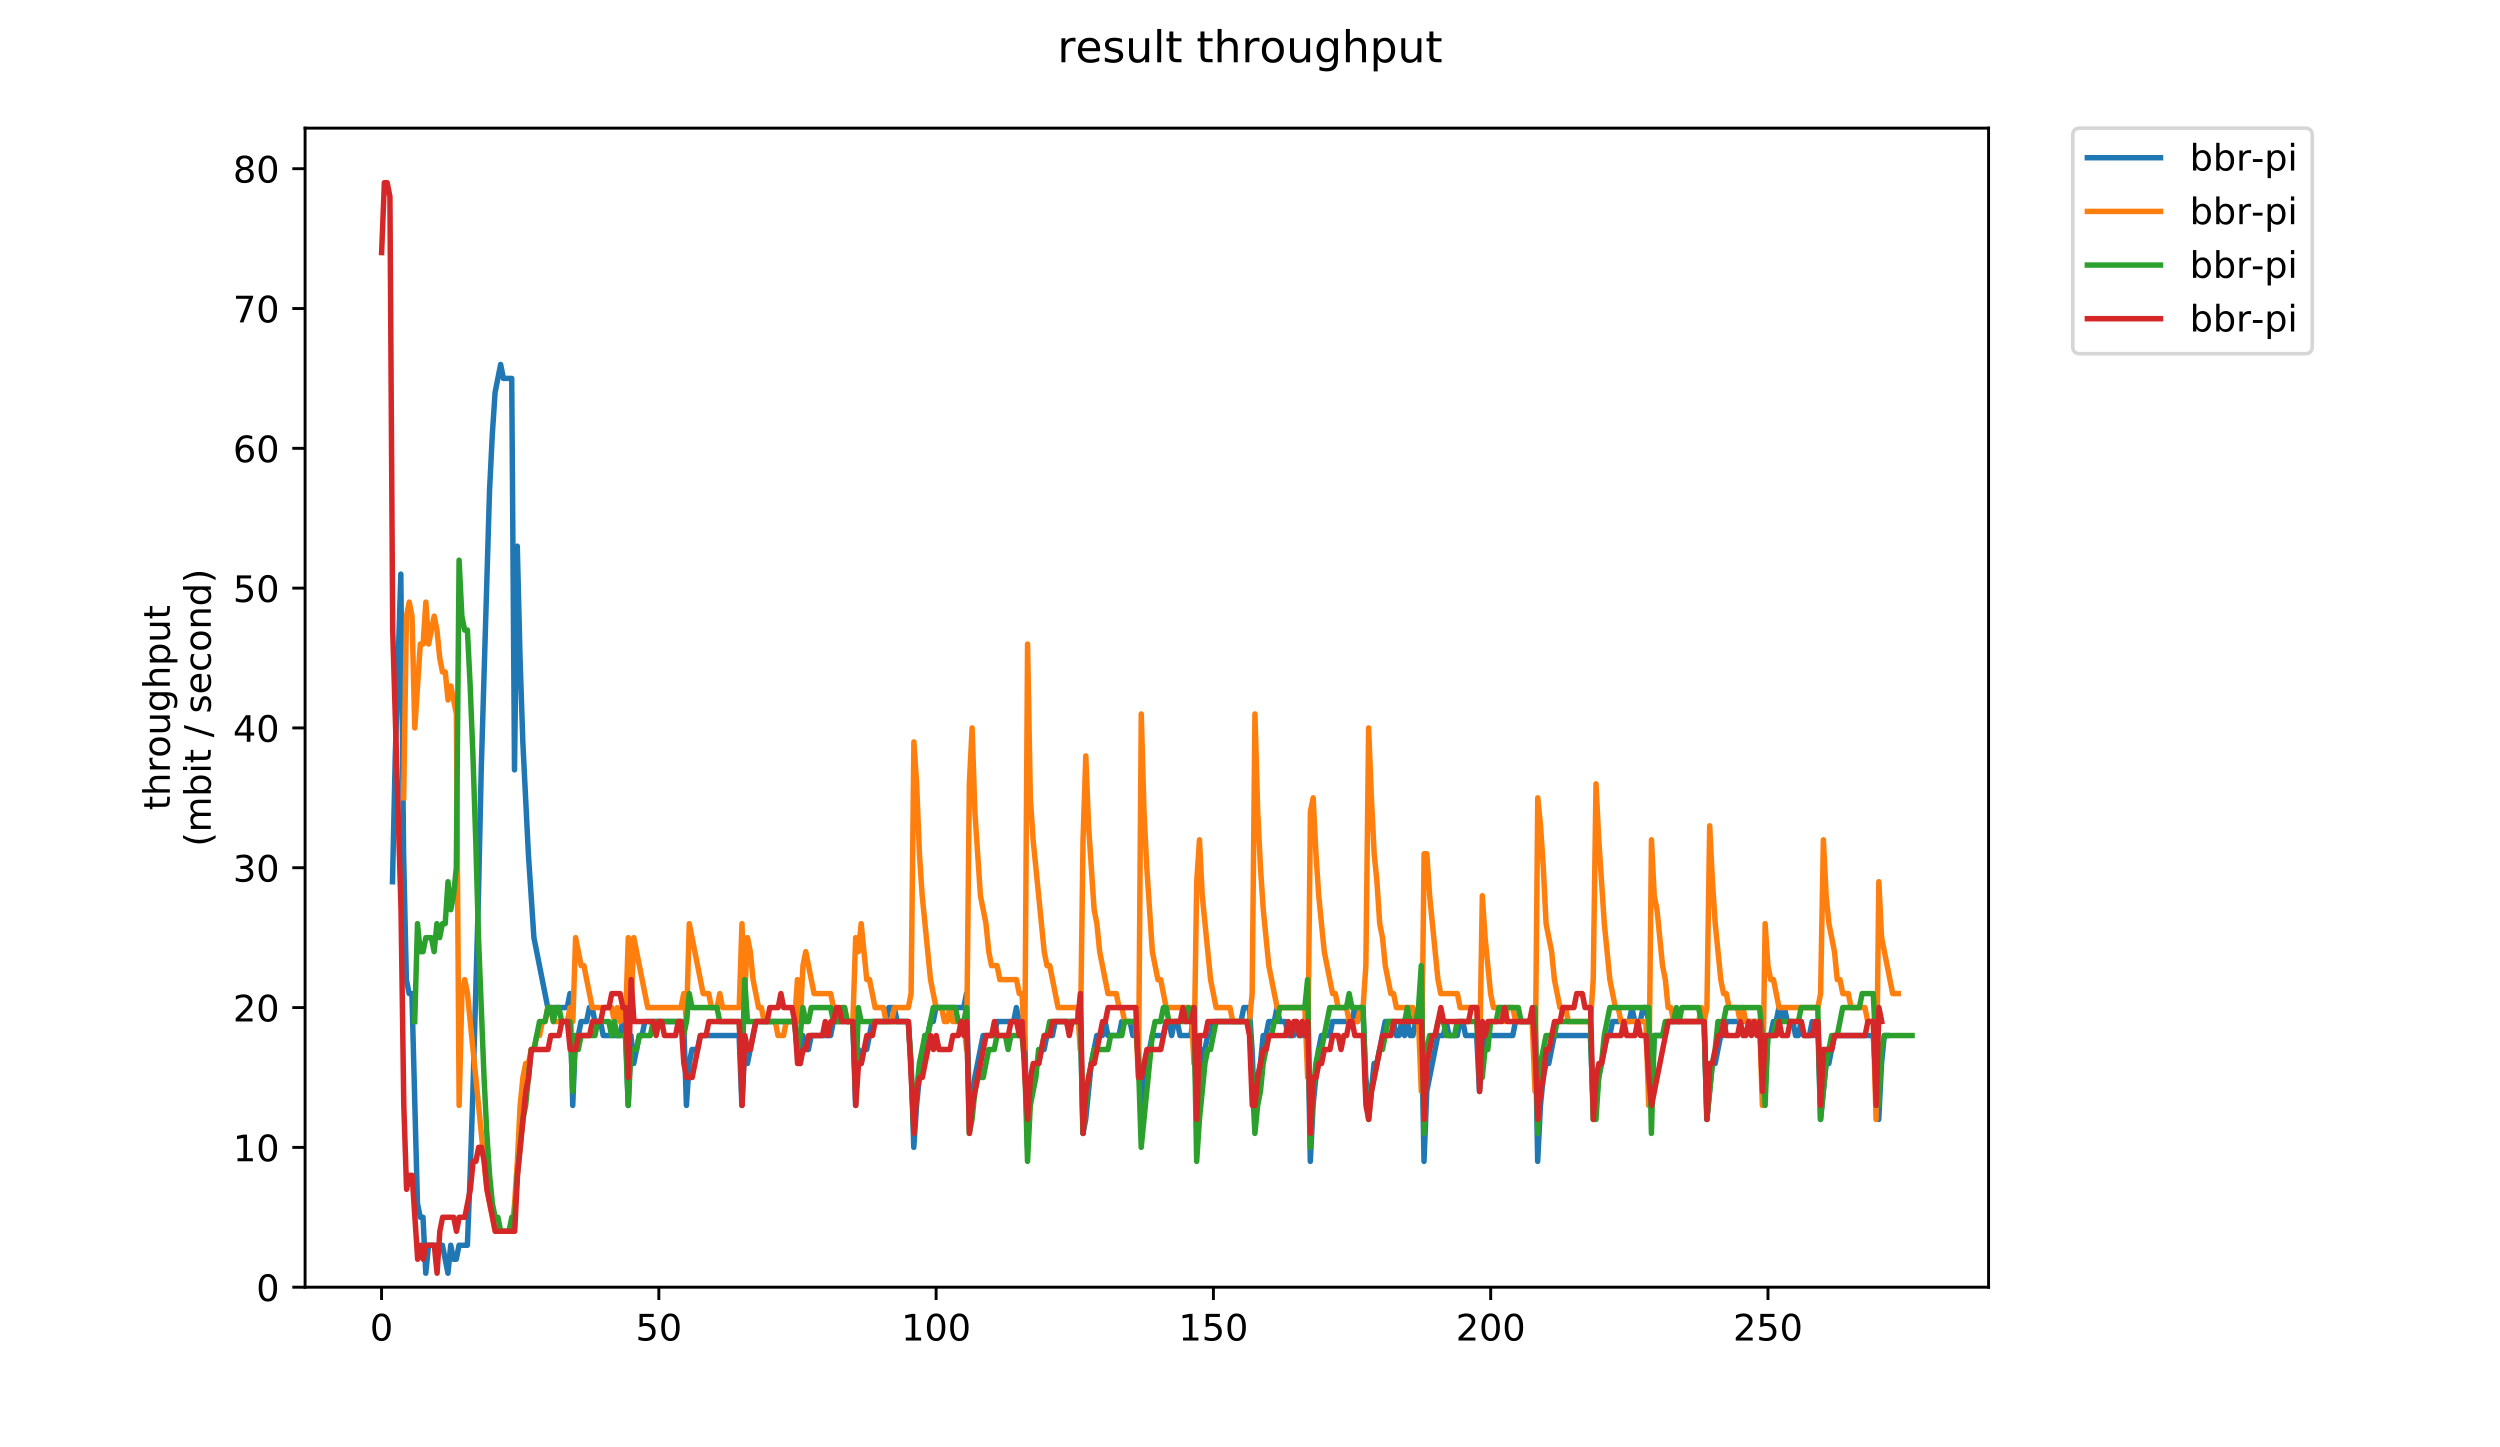 <?xml version="1.0" encoding="utf-8" standalone="no"?>
<!DOCTYPE svg PUBLIC "-//W3C//DTD SVG 1.1//EN"
  "http://www.w3.org/Graphics/SVG/1.1/DTD/svg11.dtd">
<!-- Created with matplotlib (https://matplotlib.org/) -->
<svg height="396pt" version="1.1" viewBox="0 0 684 396" width="684pt" xmlns="http://www.w3.org/2000/svg" xmlns:xlink="http://www.w3.org/1999/xlink">
 <defs>
  <style type="text/css">
*{stroke-linecap:butt;stroke-linejoin:round;}
  </style>
 </defs>
 <g id="figure_1">
  <g id="patch_1">
   <path d="M 0 396 
L 684 396 
L 684 0 
L 0 0 
z
" style="fill:#ffffff;"/>
  </g>
  <g id="axes_1">
   <g id="patch_2">
    <path d="M 83.472 352.174 
L 544.074 352.174 
L 544.074 35.062 
L 83.472 35.062 
z
" style="fill:#ffffff;"/>
   </g>
   <g id="matplotlib.axis_1">
    <g id="xtick_1">
     <g id="line2d_1">
      <defs>
       <path d="M 0 0 
L 0 3.5 
" id="m6a2befd43d" style="stroke:#000000;stroke-width:0.8;"/>
      </defs>
      <g>
       <use style="stroke:#000000;stroke-width:0.8;" x="104.394" xlink:href="#m6a2befd43d" y="352.174"/>
      </g>
     </g>
     <g id="text_1">
      <!-- 0 -->
      <defs>
       <path d="M 31.781 66.406 
Q 24.172 66.406 20.328 58.906 
Q 16.5 51.422 16.5 36.375 
Q 16.5 21.391 20.328 13.891 
Q 24.172 6.391 31.781 6.391 
Q 39.453 6.391 43.281 13.891 
Q 47.125 21.391 47.125 36.375 
Q 47.125 51.422 43.281 58.906 
Q 39.453 66.406 31.781 66.406 
z
M 31.781 74.219 
Q 44.047 74.219 50.516 64.516 
Q 56.984 54.828 56.984 36.375 
Q 56.984 17.969 50.516 8.266 
Q 44.047 -1.422 31.781 -1.422 
Q 19.531 -1.422 13.062 8.266 
Q 6.594 17.969 6.594 36.375 
Q 6.594 54.828 13.062 64.516 
Q 19.531 74.219 31.781 74.219 
z
" id="DejaVuSans-48"/>
      </defs>
      <g transform="translate(101.212 366.773)scale(0.1 -0.1)">
       <use xlink:href="#DejaVuSans-48"/>
      </g>
     </g>
    </g>
    <g id="xtick_2">
     <g id="line2d_2">
      <g>
       <use style="stroke:#000000;stroke-width:0.8;" x="180.258" xlink:href="#m6a2befd43d" y="352.174"/>
      </g>
     </g>
     <g id="text_2">
      <!-- 50 -->
      <defs>
       <path d="M 10.797 72.906 
L 49.516 72.906 
L 49.516 64.594 
L 19.828 64.594 
L 19.828 46.734 
Q 21.969 47.469 24.109 47.828 
Q 26.266 48.188 28.422 48.188 
Q 40.625 48.188 47.75 41.5 
Q 54.891 34.812 54.891 23.391 
Q 54.891 11.625 47.562 5.094 
Q 40.234 -1.422 26.906 -1.422 
Q 22.312 -1.422 17.547 -0.641 
Q 12.797 0.141 7.719 1.703 
L 7.719 11.625 
Q 12.109 9.234 16.797 8.062 
Q 21.484 6.891 26.703 6.891 
Q 35.156 6.891 40.078 11.328 
Q 45.016 15.766 45.016 23.391 
Q 45.016 31 40.078 35.438 
Q 35.156 39.891 26.703 39.891 
Q 22.75 39.891 18.812 39.016 
Q 14.891 38.141 10.797 36.281 
z
" id="DejaVuSans-53"/>
      </defs>
      <g transform="translate(173.896 366.773)scale(0.1 -0.1)">
       <use xlink:href="#DejaVuSans-53"/>
       <use x="63.623" xlink:href="#DejaVuSans-48"/>
      </g>
     </g>
    </g>
    <g id="xtick_3">
     <g id="line2d_3">
      <g>
       <use style="stroke:#000000;stroke-width:0.8;" x="256.123" xlink:href="#m6a2befd43d" y="352.174"/>
      </g>
     </g>
     <g id="text_3">
      <!-- 100 -->
      <defs>
       <path d="M 12.406 8.297 
L 28.516 8.297 
L 28.516 63.922 
L 10.984 60.406 
L 10.984 69.391 
L 28.422 72.906 
L 38.281 72.906 
L 38.281 8.297 
L 54.391 8.297 
L 54.391 0 
L 12.406 0 
z
" id="DejaVuSans-49"/>
      </defs>
      <g transform="translate(246.58 366.773)scale(0.1 -0.1)">
       <use xlink:href="#DejaVuSans-49"/>
       <use x="63.623" xlink:href="#DejaVuSans-48"/>
       <use x="127.246" xlink:href="#DejaVuSans-48"/>
      </g>
     </g>
    </g>
    <g id="xtick_4">
     <g id="line2d_4">
      <g>
       <use style="stroke:#000000;stroke-width:0.8;" x="331.988" xlink:href="#m6a2befd43d" y="352.174"/>
      </g>
     </g>
     <g id="text_4">
      <!-- 150 -->
      <g transform="translate(322.445 366.773)scale(0.1 -0.1)">
       <use xlink:href="#DejaVuSans-49"/>
       <use x="63.623" xlink:href="#DejaVuSans-53"/>
       <use x="127.246" xlink:href="#DejaVuSans-48"/>
      </g>
     </g>
    </g>
    <g id="xtick_5">
     <g id="line2d_5">
      <g>
       <use style="stroke:#000000;stroke-width:0.8;" x="407.853" xlink:href="#m6a2befd43d" y="352.174"/>
      </g>
     </g>
     <g id="text_5">
      <!-- 200 -->
      <defs>
       <path d="M 19.188 8.297 
L 53.609 8.297 
L 53.609 0 
L 7.328 0 
L 7.328 8.297 
Q 12.938 14.109 22.625 23.891 
Q 32.328 33.688 34.812 36.531 
Q 39.547 41.844 41.422 45.531 
Q 43.312 49.219 43.312 52.781 
Q 43.312 58.594 39.234 62.25 
Q 35.156 65.922 28.609 65.922 
Q 23.969 65.922 18.812 64.312 
Q 13.672 62.703 7.812 59.422 
L 7.812 69.391 
Q 13.766 71.781 18.938 73 
Q 24.125 74.219 28.422 74.219 
Q 39.75 74.219 46.484 68.547 
Q 53.219 62.891 53.219 53.422 
Q 53.219 48.922 51.531 44.891 
Q 49.859 40.875 45.406 35.406 
Q 44.188 33.984 37.641 27.219 
Q 31.109 20.453 19.188 8.297 
z
" id="DejaVuSans-50"/>
      </defs>
      <g transform="translate(398.309 366.773)scale(0.1 -0.1)">
       <use xlink:href="#DejaVuSans-50"/>
       <use x="63.623" xlink:href="#DejaVuSans-48"/>
       <use x="127.246" xlink:href="#DejaVuSans-48"/>
      </g>
     </g>
    </g>
    <g id="xtick_6">
     <g id="line2d_6">
      <g>
       <use style="stroke:#000000;stroke-width:0.8;" x="483.718" xlink:href="#m6a2befd43d" y="352.174"/>
      </g>
     </g>
     <g id="text_6">
      <!-- 250 -->
      <g transform="translate(474.174 366.773)scale(0.1 -0.1)">
       <use xlink:href="#DejaVuSans-50"/>
       <use x="63.623" xlink:href="#DejaVuSans-53"/>
       <use x="127.246" xlink:href="#DejaVuSans-48"/>
      </g>
     </g>
    </g>
   </g>
   <g id="matplotlib.axis_2">
    <g id="ytick_1">
     <g id="line2d_7">
      <defs>
       <path d="M 0 0 
L -3.5 0 
" id="m33f719fad3" style="stroke:#000000;stroke-width:0.8;"/>
      </defs>
      <g>
       <use style="stroke:#000000;stroke-width:0.8;" x="83.472" xlink:href="#m33f719fad3" y="352.174"/>
      </g>
     </g>
     <g id="text_7">
      <!-- 0 -->
      <g transform="translate(70.11 355.973)scale(0.1 -0.1)">
       <use xlink:href="#DejaVuSans-48"/>
      </g>
     </g>
    </g>
    <g id="ytick_2">
     <g id="line2d_8">
      <g>
       <use style="stroke:#000000;stroke-width:0.8;" x="83.472" xlink:href="#m33f719fad3" y="313.922"/>
      </g>
     </g>
     <g id="text_8">
      <!-- 10 -->
      <g transform="translate(63.747 317.721)scale(0.1 -0.1)">
       <use xlink:href="#DejaVuSans-49"/>
       <use x="63.623" xlink:href="#DejaVuSans-48"/>
      </g>
     </g>
    </g>
    <g id="ytick_3">
     <g id="line2d_9">
      <g>
       <use style="stroke:#000000;stroke-width:0.8;" x="83.472" xlink:href="#m33f719fad3" y="275.67"/>
      </g>
     </g>
     <g id="text_9">
      <!-- 20 -->
      <g transform="translate(63.747 279.469)scale(0.1 -0.1)">
       <use xlink:href="#DejaVuSans-50"/>
       <use x="63.623" xlink:href="#DejaVuSans-48"/>
      </g>
     </g>
    </g>
    <g id="ytick_4">
     <g id="line2d_10">
      <g>
       <use style="stroke:#000000;stroke-width:0.8;" x="83.472" xlink:href="#m33f719fad3" y="237.417"/>
      </g>
     </g>
     <g id="text_10">
      <!-- 30 -->
      <defs>
       <path d="M 40.578 39.312 
Q 47.656 37.797 51.625 33 
Q 55.609 28.219 55.609 21.188 
Q 55.609 10.406 48.188 4.484 
Q 40.766 -1.422 27.094 -1.422 
Q 22.516 -1.422 17.656 -0.516 
Q 12.797 0.391 7.625 2.203 
L 7.625 11.719 
Q 11.719 9.328 16.594 8.109 
Q 21.484 6.891 26.812 6.891 
Q 36.078 6.891 40.938 10.547 
Q 45.797 14.203 45.797 21.188 
Q 45.797 27.641 41.281 31.266 
Q 36.766 34.906 28.719 34.906 
L 20.219 34.906 
L 20.219 43.016 
L 29.109 43.016 
Q 36.375 43.016 40.234 45.922 
Q 44.094 48.828 44.094 54.297 
Q 44.094 59.906 40.109 62.906 
Q 36.141 65.922 28.719 65.922 
Q 24.656 65.922 20.016 65.031 
Q 15.375 64.156 9.812 62.312 
L 9.812 71.094 
Q 15.438 72.656 20.344 73.438 
Q 25.25 74.219 29.594 74.219 
Q 40.828 74.219 47.359 69.109 
Q 53.906 64.016 53.906 55.328 
Q 53.906 49.266 50.438 45.094 
Q 46.969 40.922 40.578 39.312 
z
" id="DejaVuSans-51"/>
      </defs>
      <g transform="translate(63.747 241.216)scale(0.1 -0.1)">
       <use xlink:href="#DejaVuSans-51"/>
       <use x="63.623" xlink:href="#DejaVuSans-48"/>
      </g>
     </g>
    </g>
    <g id="ytick_5">
     <g id="line2d_11">
      <g>
       <use style="stroke:#000000;stroke-width:0.8;" x="83.472" xlink:href="#m33f719fad3" y="199.165"/>
      </g>
     </g>
     <g id="text_11">
      <!-- 40 -->
      <defs>
       <path d="M 37.797 64.312 
L 12.891 25.391 
L 37.797 25.391 
z
M 35.203 72.906 
L 47.609 72.906 
L 47.609 25.391 
L 58.016 25.391 
L 58.016 17.188 
L 47.609 17.188 
L 47.609 0 
L 37.797 0 
L 37.797 17.188 
L 4.891 17.188 
L 4.891 26.703 
z
" id="DejaVuSans-52"/>
      </defs>
      <g transform="translate(63.747 202.964)scale(0.1 -0.1)">
       <use xlink:href="#DejaVuSans-52"/>
       <use x="63.623" xlink:href="#DejaVuSans-48"/>
      </g>
     </g>
    </g>
    <g id="ytick_6">
     <g id="line2d_12">
      <g>
       <use style="stroke:#000000;stroke-width:0.8;" x="83.472" xlink:href="#m33f719fad3" y="160.913"/>
      </g>
     </g>
     <g id="text_12">
      <!-- 50 -->
      <g transform="translate(63.747 164.712)scale(0.1 -0.1)">
       <use xlink:href="#DejaVuSans-53"/>
       <use x="63.623" xlink:href="#DejaVuSans-48"/>
      </g>
     </g>
    </g>
    <g id="ytick_7">
     <g id="line2d_13">
      <g>
       <use style="stroke:#000000;stroke-width:0.8;" x="83.472" xlink:href="#m33f719fad3" y="122.66"/>
      </g>
     </g>
     <g id="text_13">
      <!-- 60 -->
      <defs>
       <path d="M 33.016 40.375 
Q 26.375 40.375 22.484 35.828 
Q 18.609 31.297 18.609 23.391 
Q 18.609 15.531 22.484 10.953 
Q 26.375 6.391 33.016 6.391 
Q 39.656 6.391 43.531 10.953 
Q 47.406 15.531 47.406 23.391 
Q 47.406 31.297 43.531 35.828 
Q 39.656 40.375 33.016 40.375 
z
M 52.594 71.297 
L 52.594 62.312 
Q 48.875 64.062 45.094 64.984 
Q 41.312 65.922 37.594 65.922 
Q 27.828 65.922 22.672 59.328 
Q 17.531 52.734 16.797 39.406 
Q 19.672 43.656 24.016 45.922 
Q 28.375 48.188 33.594 48.188 
Q 44.578 48.188 50.953 41.516 
Q 57.328 34.859 57.328 23.391 
Q 57.328 12.156 50.688 5.359 
Q 44.047 -1.422 33.016 -1.422 
Q 20.359 -1.422 13.672 8.266 
Q 6.984 17.969 6.984 36.375 
Q 6.984 53.656 15.188 63.938 
Q 23.391 74.219 37.203 74.219 
Q 40.922 74.219 44.703 73.484 
Q 48.484 72.75 52.594 71.297 
z
" id="DejaVuSans-54"/>
      </defs>
      <g transform="translate(63.747 126.46)scale(0.1 -0.1)">
       <use xlink:href="#DejaVuSans-54"/>
       <use x="63.623" xlink:href="#DejaVuSans-48"/>
      </g>
     </g>
    </g>
    <g id="ytick_8">
     <g id="line2d_14">
      <g>
       <use style="stroke:#000000;stroke-width:0.8;" x="83.472" xlink:href="#m33f719fad3" y="84.408"/>
      </g>
     </g>
     <g id="text_14">
      <!-- 70 -->
      <defs>
       <path d="M 8.203 72.906 
L 55.078 72.906 
L 55.078 68.703 
L 28.609 0 
L 18.312 0 
L 43.219 64.594 
L 8.203 64.594 
z
" id="DejaVuSans-55"/>
      </defs>
      <g transform="translate(63.747 88.207)scale(0.1 -0.1)">
       <use xlink:href="#DejaVuSans-55"/>
       <use x="63.623" xlink:href="#DejaVuSans-48"/>
      </g>
     </g>
    </g>
    <g id="ytick_9">
     <g id="line2d_15">
      <g>
       <use style="stroke:#000000;stroke-width:0.8;" x="83.472" xlink:href="#m33f719fad3" y="46.156"/>
      </g>
     </g>
     <g id="text_15">
      <!-- 80 -->
      <defs>
       <path d="M 31.781 34.625 
Q 24.75 34.625 20.719 30.859 
Q 16.703 27.094 16.703 20.516 
Q 16.703 13.922 20.719 10.156 
Q 24.75 6.391 31.781 6.391 
Q 38.812 6.391 42.859 10.172 
Q 46.922 13.969 46.922 20.516 
Q 46.922 27.094 42.891 30.859 
Q 38.875 34.625 31.781 34.625 
z
M 21.922 38.812 
Q 15.578 40.375 12.031 44.719 
Q 8.5 49.078 8.5 55.328 
Q 8.5 64.062 14.719 69.141 
Q 20.953 74.219 31.781 74.219 
Q 42.672 74.219 48.875 69.141 
Q 55.078 64.062 55.078 55.328 
Q 55.078 49.078 51.531 44.719 
Q 48 40.375 41.703 38.812 
Q 48.828 37.156 52.797 32.312 
Q 56.781 27.484 56.781 20.516 
Q 56.781 9.906 50.312 4.234 
Q 43.844 -1.422 31.781 -1.422 
Q 19.734 -1.422 13.25 4.234 
Q 6.781 9.906 6.781 20.516 
Q 6.781 27.484 10.781 32.312 
Q 14.797 37.156 21.922 38.812 
z
M 18.312 54.391 
Q 18.312 48.734 21.844 45.562 
Q 25.391 42.391 31.781 42.391 
Q 38.141 42.391 41.719 45.562 
Q 45.312 48.734 45.312 54.391 
Q 45.312 60.062 41.719 63.234 
Q 38.141 66.406 31.781 66.406 
Q 25.391 66.406 21.844 63.234 
Q 18.312 60.062 18.312 54.391 
z
" id="DejaVuSans-56"/>
      </defs>
      <g transform="translate(63.747 49.955)scale(0.1 -0.1)">
       <use xlink:href="#DejaVuSans-56"/>
       <use x="63.623" xlink:href="#DejaVuSans-48"/>
      </g>
     </g>
    </g>
    <g id="text_16">
     <!-- throughput -->
     <defs>
      <path d="M 18.312 70.219 
L 18.312 54.688 
L 36.812 54.688 
L 36.812 47.703 
L 18.312 47.703 
L 18.312 18.016 
Q 18.312 11.328 20.141 9.422 
Q 21.969 7.516 27.594 7.516 
L 36.812 7.516 
L 36.812 0 
L 27.594 0 
Q 17.188 0 13.234 3.875 
Q 9.281 7.766 9.281 18.016 
L 9.281 47.703 
L 2.688 47.703 
L 2.688 54.688 
L 9.281 54.688 
L 9.281 70.219 
z
" id="DejaVuSans-116"/>
      <path d="M 54.891 33.016 
L 54.891 0 
L 45.906 0 
L 45.906 32.719 
Q 45.906 40.484 42.875 44.328 
Q 39.844 48.188 33.797 48.188 
Q 26.516 48.188 22.312 43.547 
Q 18.109 38.922 18.109 30.906 
L 18.109 0 
L 9.078 0 
L 9.078 75.984 
L 18.109 75.984 
L 18.109 46.188 
Q 21.344 51.125 25.703 53.562 
Q 30.078 56 35.797 56 
Q 45.219 56 50.047 50.172 
Q 54.891 44.344 54.891 33.016 
z
" id="DejaVuSans-104"/>
      <path d="M 41.109 46.297 
Q 39.594 47.172 37.812 47.578 
Q 36.031 48 33.891 48 
Q 26.266 48 22.188 43.047 
Q 18.109 38.094 18.109 28.812 
L 18.109 0 
L 9.078 0 
L 9.078 54.688 
L 18.109 54.688 
L 18.109 46.188 
Q 20.953 51.172 25.484 53.578 
Q 30.031 56 36.531 56 
Q 37.453 56 38.578 55.875 
Q 39.703 55.766 41.062 55.516 
z
" id="DejaVuSans-114"/>
      <path d="M 30.609 48.391 
Q 23.391 48.391 19.188 42.75 
Q 14.984 37.109 14.984 27.297 
Q 14.984 17.484 19.156 11.844 
Q 23.344 6.203 30.609 6.203 
Q 37.797 6.203 41.984 11.859 
Q 46.188 17.531 46.188 27.297 
Q 46.188 37.016 41.984 42.703 
Q 37.797 48.391 30.609 48.391 
z
M 30.609 56 
Q 42.328 56 49.016 48.375 
Q 55.719 40.766 55.719 27.297 
Q 55.719 13.875 49.016 6.219 
Q 42.328 -1.422 30.609 -1.422 
Q 18.844 -1.422 12.172 6.219 
Q 5.516 13.875 5.516 27.297 
Q 5.516 40.766 12.172 48.375 
Q 18.844 56 30.609 56 
z
" id="DejaVuSans-111"/>
      <path d="M 8.5 21.578 
L 8.5 54.688 
L 17.484 54.688 
L 17.484 21.922 
Q 17.484 14.156 20.5 10.266 
Q 23.531 6.391 29.594 6.391 
Q 36.859 6.391 41.078 11.031 
Q 45.312 15.672 45.312 23.688 
L 45.312 54.688 
L 54.297 54.688 
L 54.297 0 
L 45.312 0 
L 45.312 8.406 
Q 42.047 3.422 37.719 1 
Q 33.406 -1.422 27.688 -1.422 
Q 18.266 -1.422 13.375 4.438 
Q 8.5 10.297 8.5 21.578 
z
M 31.109 56 
z
" id="DejaVuSans-117"/>
      <path d="M 45.406 27.984 
Q 45.406 37.75 41.375 43.109 
Q 37.359 48.484 30.078 48.484 
Q 22.859 48.484 18.828 43.109 
Q 14.797 37.75 14.797 27.984 
Q 14.797 18.266 18.828 12.891 
Q 22.859 7.516 30.078 7.516 
Q 37.359 7.516 41.375 12.891 
Q 45.406 18.266 45.406 27.984 
z
M 54.391 6.781 
Q 54.391 -7.172 48.188 -13.984 
Q 42 -20.797 29.203 -20.797 
Q 24.469 -20.797 20.266 -20.094 
Q 16.062 -19.391 12.109 -17.922 
L 12.109 -9.188 
Q 16.062 -11.328 19.922 -12.344 
Q 23.781 -13.375 27.781 -13.375 
Q 36.625 -13.375 41.016 -8.766 
Q 45.406 -4.156 45.406 5.172 
L 45.406 9.625 
Q 42.625 4.781 38.281 2.391 
Q 33.938 0 27.875 0 
Q 17.828 0 11.672 7.656 
Q 5.516 15.328 5.516 27.984 
Q 5.516 40.672 11.672 48.328 
Q 17.828 56 27.875 56 
Q 33.938 56 38.281 53.609 
Q 42.625 51.219 45.406 46.391 
L 45.406 54.688 
L 54.391 54.688 
z
" id="DejaVuSans-103"/>
      <path d="M 18.109 8.203 
L 18.109 -20.797 
L 9.078 -20.797 
L 9.078 54.688 
L 18.109 54.688 
L 18.109 46.391 
Q 20.953 51.266 25.266 53.625 
Q 29.594 56 35.594 56 
Q 45.562 56 51.781 48.094 
Q 58.016 40.188 58.016 27.297 
Q 58.016 14.406 51.781 6.484 
Q 45.562 -1.422 35.594 -1.422 
Q 29.594 -1.422 25.266 0.953 
Q 20.953 3.328 18.109 8.203 
z
M 48.688 27.297 
Q 48.688 37.203 44.609 42.844 
Q 40.531 48.484 33.406 48.484 
Q 26.266 48.484 22.188 42.844 
Q 18.109 37.203 18.109 27.297 
Q 18.109 17.391 22.188 11.75 
Q 26.266 6.109 33.406 6.109 
Q 40.531 6.109 44.609 11.75 
Q 48.688 17.391 48.688 27.297 
z
" id="DejaVuSans-112"/>
     </defs>
     <g transform="translate(46.47 221.675)rotate(-90)scale(0.1 -0.1)">
      <use xlink:href="#DejaVuSans-116"/>
      <use x="39.209" xlink:href="#DejaVuSans-104"/>
      <use x="102.588" xlink:href="#DejaVuSans-114"/>
      <use x="143.67" xlink:href="#DejaVuSans-111"/>
      <use x="204.852" xlink:href="#DejaVuSans-117"/>
      <use x="268.23" xlink:href="#DejaVuSans-103"/>
      <use x="331.707" xlink:href="#DejaVuSans-104"/>
      <use x="395.086" xlink:href="#DejaVuSans-112"/>
      <use x="458.562" xlink:href="#DejaVuSans-117"/>
      <use x="521.941" xlink:href="#DejaVuSans-116"/>
     </g>
     <!-- (mbit / second) -->
     <defs>
      <path d="M 31 75.875 
Q 24.469 64.656 21.281 53.656 
Q 18.109 42.672 18.109 31.391 
Q 18.109 20.125 21.312 9.062 
Q 24.516 -2 31 -13.188 
L 23.188 -13.188 
Q 15.875 -1.703 12.234 9.375 
Q 8.594 20.453 8.594 31.391 
Q 8.594 42.281 12.203 53.312 
Q 15.828 64.359 23.188 75.875 
z
" id="DejaVuSans-40"/>
      <path d="M 52 44.188 
Q 55.375 50.25 60.062 53.125 
Q 64.75 56 71.094 56 
Q 79.641 56 84.281 50.016 
Q 88.922 44.047 88.922 33.016 
L 88.922 0 
L 79.891 0 
L 79.891 32.719 
Q 79.891 40.578 77.094 44.375 
Q 74.312 48.188 68.609 48.188 
Q 61.625 48.188 57.562 43.547 
Q 53.516 38.922 53.516 30.906 
L 53.516 0 
L 44.484 0 
L 44.484 32.719 
Q 44.484 40.625 41.703 44.406 
Q 38.922 48.188 33.109 48.188 
Q 26.219 48.188 22.156 43.531 
Q 18.109 38.875 18.109 30.906 
L 18.109 0 
L 9.078 0 
L 9.078 54.688 
L 18.109 54.688 
L 18.109 46.188 
Q 21.188 51.219 25.484 53.609 
Q 29.781 56 35.688 56 
Q 41.656 56 45.828 52.969 
Q 50 49.953 52 44.188 
z
" id="DejaVuSans-109"/>
      <path d="M 48.688 27.297 
Q 48.688 37.203 44.609 42.844 
Q 40.531 48.484 33.406 48.484 
Q 26.266 48.484 22.188 42.844 
Q 18.109 37.203 18.109 27.297 
Q 18.109 17.391 22.188 11.75 
Q 26.266 6.109 33.406 6.109 
Q 40.531 6.109 44.609 11.75 
Q 48.688 17.391 48.688 27.297 
z
M 18.109 46.391 
Q 20.953 51.266 25.266 53.625 
Q 29.594 56 35.594 56 
Q 45.562 56 51.781 48.094 
Q 58.016 40.188 58.016 27.297 
Q 58.016 14.406 51.781 6.484 
Q 45.562 -1.422 35.594 -1.422 
Q 29.594 -1.422 25.266 0.953 
Q 20.953 3.328 18.109 8.203 
L 18.109 0 
L 9.078 0 
L 9.078 75.984 
L 18.109 75.984 
z
" id="DejaVuSans-98"/>
      <path d="M 9.422 54.688 
L 18.406 54.688 
L 18.406 0 
L 9.422 0 
z
M 9.422 75.984 
L 18.406 75.984 
L 18.406 64.594 
L 9.422 64.594 
z
" id="DejaVuSans-105"/>
      <path id="DejaVuSans-32"/>
      <path d="M 25.391 72.906 
L 33.688 72.906 
L 8.297 -9.281 
L 0 -9.281 
z
" id="DejaVuSans-47"/>
      <path d="M 44.281 53.078 
L 44.281 44.578 
Q 40.484 46.531 36.375 47.5 
Q 32.281 48.484 27.875 48.484 
Q 21.188 48.484 17.844 46.438 
Q 14.5 44.391 14.5 40.281 
Q 14.5 37.156 16.891 35.375 
Q 19.281 33.594 26.516 31.984 
L 29.594 31.297 
Q 39.156 29.25 43.188 25.516 
Q 47.219 21.781 47.219 15.094 
Q 47.219 7.469 41.188 3.016 
Q 35.156 -1.422 24.609 -1.422 
Q 20.219 -1.422 15.453 -0.562 
Q 10.688 0.297 5.422 2 
L 5.422 11.281 
Q 10.406 8.688 15.234 7.391 
Q 20.062 6.109 24.812 6.109 
Q 31.156 6.109 34.562 8.281 
Q 37.984 10.453 37.984 14.406 
Q 37.984 18.062 35.516 20.016 
Q 33.062 21.969 24.703 23.781 
L 21.578 24.516 
Q 13.234 26.266 9.516 29.906 
Q 5.812 33.547 5.812 39.891 
Q 5.812 47.609 11.281 51.797 
Q 16.75 56 26.812 56 
Q 31.781 56 36.172 55.266 
Q 40.578 54.547 44.281 53.078 
z
" id="DejaVuSans-115"/>
      <path d="M 56.203 29.594 
L 56.203 25.203 
L 14.891 25.203 
Q 15.484 15.922 20.484 11.062 
Q 25.484 6.203 34.422 6.203 
Q 39.594 6.203 44.453 7.469 
Q 49.312 8.734 54.109 11.281 
L 54.109 2.781 
Q 49.266 0.734 44.188 -0.344 
Q 39.109 -1.422 33.891 -1.422 
Q 20.797 -1.422 13.156 6.188 
Q 5.516 13.812 5.516 26.812 
Q 5.516 40.234 12.766 48.109 
Q 20.016 56 32.328 56 
Q 43.359 56 49.781 48.891 
Q 56.203 41.797 56.203 29.594 
z
M 47.219 32.234 
Q 47.125 39.594 43.094 43.984 
Q 39.062 48.391 32.422 48.391 
Q 24.906 48.391 20.391 44.141 
Q 15.875 39.891 15.188 32.172 
z
" id="DejaVuSans-101"/>
      <path d="M 48.781 52.594 
L 48.781 44.188 
Q 44.969 46.297 41.141 47.344 
Q 37.312 48.391 33.406 48.391 
Q 24.656 48.391 19.812 42.844 
Q 14.984 37.312 14.984 27.297 
Q 14.984 17.281 19.812 11.734 
Q 24.656 6.203 33.406 6.203 
Q 37.312 6.203 41.141 7.25 
Q 44.969 8.297 48.781 10.406 
L 48.781 2.094 
Q 45.016 0.344 40.984 -0.531 
Q 36.969 -1.422 32.422 -1.422 
Q 20.062 -1.422 12.781 6.344 
Q 5.516 14.109 5.516 27.297 
Q 5.516 40.672 12.859 48.328 
Q 20.219 56 33.016 56 
Q 37.156 56 41.109 55.141 
Q 45.062 54.297 48.781 52.594 
z
" id="DejaVuSans-99"/>
      <path d="M 54.891 33.016 
L 54.891 0 
L 45.906 0 
L 45.906 32.719 
Q 45.906 40.484 42.875 44.328 
Q 39.844 48.188 33.797 48.188 
Q 26.516 48.188 22.312 43.547 
Q 18.109 38.922 18.109 30.906 
L 18.109 0 
L 9.078 0 
L 9.078 54.688 
L 18.109 54.688 
L 18.109 46.188 
Q 21.344 51.125 25.703 53.562 
Q 30.078 56 35.797 56 
Q 45.219 56 50.047 50.172 
Q 54.891 44.344 54.891 33.016 
z
" id="DejaVuSans-110"/>
      <path d="M 45.406 46.391 
L 45.406 75.984 
L 54.391 75.984 
L 54.391 0 
L 45.406 0 
L 45.406 8.203 
Q 42.578 3.328 38.25 0.953 
Q 33.938 -1.422 27.875 -1.422 
Q 17.969 -1.422 11.734 6.484 
Q 5.516 14.406 5.516 27.297 
Q 5.516 40.188 11.734 48.094 
Q 17.969 56 27.875 56 
Q 33.938 56 38.25 53.625 
Q 42.578 51.266 45.406 46.391 
z
M 14.797 27.297 
Q 14.797 17.391 18.875 11.75 
Q 22.953 6.109 30.078 6.109 
Q 37.203 6.109 41.297 11.75 
Q 45.406 17.391 45.406 27.297 
Q 45.406 37.203 41.297 42.844 
Q 37.203 48.484 30.078 48.484 
Q 22.953 48.484 18.875 42.844 
Q 14.797 37.203 14.797 27.297 
z
" id="DejaVuSans-100"/>
      <path d="M 8.016 75.875 
L 15.828 75.875 
Q 23.141 64.359 26.781 53.312 
Q 30.422 42.281 30.422 31.391 
Q 30.422 20.453 26.781 9.375 
Q 23.141 -1.703 15.828 -13.188 
L 8.016 -13.188 
Q 14.5 -2 17.703 9.062 
Q 20.906 20.125 20.906 31.391 
Q 20.906 42.672 17.703 53.656 
Q 14.5 64.656 8.016 75.875 
z
" id="DejaVuSans-41"/>
     </defs>
     <g transform="translate(57.668 231.609)rotate(-90)scale(0.1 -0.1)">
      <use xlink:href="#DejaVuSans-40"/>
      <use x="39.014" xlink:href="#DejaVuSans-109"/>
      <use x="136.426" xlink:href="#DejaVuSans-98"/>
      <use x="199.902" xlink:href="#DejaVuSans-105"/>
      <use x="227.686" xlink:href="#DejaVuSans-116"/>
      <use x="266.895" xlink:href="#DejaVuSans-32"/>
      <use x="298.682" xlink:href="#DejaVuSans-47"/>
      <use x="332.373" xlink:href="#DejaVuSans-32"/>
      <use x="364.16" xlink:href="#DejaVuSans-115"/>
      <use x="416.26" xlink:href="#DejaVuSans-101"/>
      <use x="477.783" xlink:href="#DejaVuSans-99"/>
      <use x="532.764" xlink:href="#DejaVuSans-111"/>
      <use x="593.945" xlink:href="#DejaVuSans-110"/>
      <use x="657.324" xlink:href="#DejaVuSans-100"/>
      <use x="720.801" xlink:href="#DejaVuSans-41"/>
     </g>
    </g>
   </g>
   <g id="line2d_16">
    <path clip-path="url(#p7a76343ef2)" d="M 107.387 241.242 
L 108.146 206.815 
L 109.663 157.087 
L 110.422 233.592 
L 111.18 268.019 
L 111.939 271.844 
L 112.698 271.844 
L 114.215 329.223 
L 114.974 333.048 
L 115.732 333.048 
L 116.491 348.349 
L 117.25 340.698 
L 121.043 340.698 
L 122.56 348.349 
L 123.319 340.698 
L 124.078 344.524 
L 124.836 344.524 
L 125.595 340.698 
L 127.871 340.698 
L 128.629 321.572 
L 129.388 298.621 
L 130.905 245.068 
L 131.664 210.641 
L 133.94 134.136 
L 134.699 118.835 
L 135.457 107.359 
L 136.975 99.709 
L 137.733 103.534 
L 140.009 103.534 
L 140.768 210.641 
L 141.526 149.437 
L 142.285 180.039 
L 143.044 202.99 
L 144.561 233.592 
L 146.078 256.543 
L 149.872 275.67 
L 155.182 275.67 
L 155.941 271.844 
L 156.699 302.446 
L 157.458 283.32 
L 158.217 283.32 
L 158.975 279.495 
L 160.493 279.495 
L 161.251 275.67 
L 162.01 275.67 
L 162.769 279.495 
L 164.286 279.495 
L 165.045 283.32 
L 169.596 283.32 
L 170.355 279.495 
L 171.114 279.495 
L 171.872 302.446 
L 172.631 283.32 
L 173.39 290.97 
L 174.907 283.32 
L 175.666 283.32 
L 176.424 279.495 
L 187.045 279.495 
L 187.804 302.446 
L 188.563 290.97 
L 189.321 287.145 
L 190.839 287.145 
L 191.597 283.32 
L 202.218 283.32 
L 202.977 302.446 
L 203.736 287.145 
L 204.494 290.97 
L 206.77 279.495 
L 217.391 279.495 
L 218.15 287.145 
L 218.909 290.97 
L 219.667 283.32 
L 220.426 287.145 
L 221.185 287.145 
L 221.943 283.32 
L 227.254 283.32 
L 228.012 279.495 
L 233.323 279.495 
L 234.082 302.446 
L 234.84 287.145 
L 235.599 290.97 
L 236.358 287.145 
L 237.116 287.145 
L 238.633 279.495 
L 242.427 279.495 
L 243.185 275.67 
L 244.703 275.67 
L 245.461 279.495 
L 248.496 279.495 
L 249.255 290.97 
L 250.013 313.922 
L 250.772 302.446 
L 251.531 294.796 
L 252.289 290.97 
L 253.048 283.32 
L 253.806 283.32 
L 254.565 279.495 
L 255.324 279.495 
L 256.082 275.67 
L 263.669 275.67 
L 264.428 271.844 
L 265.186 302.446 
L 265.945 302.446 
L 266.704 294.796 
L 268.979 283.32 
L 272.014 283.32 
L 272.773 279.495 
L 277.325 279.495 
L 278.083 275.67 
L 278.842 279.495 
L 279.601 279.495 
L 280.359 283.32 
L 281.118 313.922 
L 281.876 298.621 
L 283.394 290.97 
L 284.152 290.97 
L 284.911 287.145 
L 285.67 287.145 
L 286.428 283.32 
L 287.946 283.32 
L 288.704 279.495 
L 294.774 279.495 
L 295.532 275.67 
L 296.291 310.097 
L 297.049 306.271 
L 298.567 290.97 
L 300.084 283.32 
L 301.601 283.32 
L 302.36 279.495 
L 303.119 283.32 
L 306.153 283.32 
L 306.912 279.495 
L 309.188 279.495 
L 309.947 283.32 
L 310.705 279.495 
L 311.464 287.145 
L 312.222 306.271 
L 312.981 294.796 
L 315.257 283.32 
L 318.292 283.32 
L 319.05 279.495 
L 319.809 279.495 
L 320.568 283.32 
L 321.326 279.495 
L 322.085 279.495 
L 322.844 283.32 
L 325.878 283.32 
L 326.637 275.67 
L 327.395 306.271 
L 328.154 294.796 
L 328.913 287.145 
L 329.671 287.145 
L 330.43 283.32 
L 331.189 283.32 
L 331.947 279.495 
L 339.534 279.495 
L 340.292 275.67 
L 341.81 275.67 
L 342.568 287.145 
L 343.327 306.271 
L 344.086 294.796 
L 344.844 290.97 
L 345.603 283.32 
L 346.362 283.32 
L 347.12 279.495 
L 348.638 279.495 
L 349.396 275.67 
L 350.155 279.495 
L 351.672 279.495 
L 352.431 283.32 
L 353.948 283.32 
L 354.707 279.495 
L 355.465 283.32 
L 356.224 283.32 
L 357.741 275.67 
L 358.5 317.747 
L 359.259 302.446 
L 360.776 287.145 
L 361.535 283.32 
L 363.811 283.32 
L 364.569 279.495 
L 369.88 279.495 
L 370.638 275.67 
L 371.397 279.495 
L 372.156 275.67 
L 372.914 275.67 
L 373.673 294.796 
L 374.432 302.446 
L 375.19 298.621 
L 375.949 290.97 
L 376.708 290.97 
L 378.984 279.495 
L 381.26 279.495 
L 382.018 283.32 
L 382.777 283.32 
L 383.535 279.495 
L 384.294 283.32 
L 385.053 279.495 
L 385.811 283.32 
L 386.57 283.32 
L 387.329 279.495 
L 388.087 279.495 
L 388.846 275.67 
L 389.605 317.747 
L 390.363 298.621 
L 393.398 283.32 
L 394.915 283.32 
L 395.674 279.495 
L 396.432 283.32 
L 398.708 283.32 
L 399.467 279.495 
L 400.226 279.495 
L 400.984 283.32 
L 404.019 283.32 
L 404.778 298.621 
L 406.295 283.32 
L 413.881 283.32 
L 414.64 279.495 
L 419.192 279.495 
L 419.951 275.67 
L 420.709 317.747 
L 421.468 302.446 
L 422.227 294.796 
L 422.985 290.97 
L 423.744 290.97 
L 425.261 283.32 
L 435.124 283.32 
L 435.882 302.446 
L 436.641 302.446 
L 437.4 294.796 
L 439.675 283.32 
L 440.434 283.32 
L 441.193 279.495 
L 445.745 279.495 
L 446.503 275.67 
L 447.262 279.495 
L 448.779 279.495 
L 449.538 275.67 
L 450.297 275.67 
L 451.055 279.495 
L 451.814 302.446 
L 452.572 283.32 
L 455.607 283.32 
L 456.366 279.495 
L 466.228 279.495 
L 466.987 306.271 
L 468.504 290.97 
L 469.263 290.97 
L 470.78 283.32 
L 471.539 283.32 
L 472.297 279.495 
L 481.401 279.495 
L 482.16 283.32 
L 482.918 298.621 
L 483.677 283.32 
L 484.436 283.32 
L 485.194 279.495 
L 485.953 279.495 
L 486.712 275.67 
L 487.47 279.495 
L 488.229 275.67 
L 488.988 279.495 
L 490.505 279.495 
L 491.264 283.32 
L 492.022 283.32 
L 492.781 279.495 
L 493.54 283.32 
L 495.057 283.32 
L 495.815 279.495 
L 496.574 283.32 
L 497.333 279.495 
L 498.091 306.271 
L 499.609 290.97 
L 500.367 290.97 
L 501.885 283.32 
L 512.506 283.32 
L 514.023 306.271 
L 514.782 290.97 
L 515.54 283.32 
L 516.299 283.32 
L 516.299 283.32 
" style="fill:none;stroke:#1f77b4;stroke-linecap:square;stroke-width:1.5;"/>
   </g>
   <g id="line2d_17">
    <path clip-path="url(#p7a76343ef2)" d="M 110.446 218.291 
L 111.205 168.563 
L 111.963 164.738 
L 112.722 168.563 
L 113.481 199.165 
L 114.998 176.214 
L 115.757 176.214 
L 116.515 164.738 
L 117.274 176.214 
L 118.791 168.563 
L 119.55 172.388 
L 120.309 180.039 
L 121.067 183.864 
L 121.826 183.864 
L 122.584 191.514 
L 123.343 187.689 
L 124.86 195.34 
L 125.619 302.446 
L 126.378 271.844 
L 127.136 268.019 
L 127.895 271.844 
L 133.206 325.398 
L 135.482 336.873 
L 140.033 336.873 
L 140.792 329.223 
L 141.551 317.747 
L 142.309 302.446 
L 143.068 294.796 
L 143.827 290.97 
L 144.585 290.97 
L 145.344 287.145 
L 146.103 287.145 
L 146.861 283.32 
L 147.62 283.32 
L 148.379 279.495 
L 149.137 279.495 
L 149.896 275.67 
L 150.655 275.67 
L 151.413 279.495 
L 155.206 279.495 
L 155.965 275.67 
L 156.724 279.495 
L 157.482 256.543 
L 159 264.194 
L 159.758 264.194 
L 162.034 275.67 
L 167.345 275.67 
L 168.103 279.495 
L 168.862 275.67 
L 169.621 279.495 
L 170.379 275.67 
L 171.138 279.495 
L 171.897 256.543 
L 172.655 275.67 
L 173.414 256.543 
L 177.207 275.67 
L 186.311 275.67 
L 187.07 271.844 
L 187.828 279.495 
L 188.587 252.718 
L 192.38 271.844 
L 193.897 271.844 
L 194.656 275.67 
L 196.173 275.67 
L 196.932 271.844 
L 197.691 275.67 
L 202.243 275.67 
L 203.001 252.718 
L 203.76 271.844 
L 204.519 256.543 
L 205.277 260.369 
L 206.036 268.019 
L 207.553 275.67 
L 208.312 275.67 
L 209.07 279.495 
L 212.105 279.495 
L 212.864 283.32 
L 214.381 283.32 
L 215.14 279.495 
L 217.416 279.495 
L 218.174 268.019 
L 218.933 279.495 
L 219.692 264.194 
L 220.45 260.369 
L 222.726 271.844 
L 227.278 271.844 
L 228.037 275.67 
L 228.795 275.67 
L 229.554 279.495 
L 230.313 279.495 
L 231.071 275.67 
L 231.83 279.495 
L 233.347 279.495 
L 234.106 256.543 
L 234.865 260.369 
L 235.623 252.718 
L 237.14 268.019 
L 237.899 268.019 
L 239.416 275.67 
L 241.692 275.67 
L 242.451 279.495 
L 243.968 279.495 
L 244.727 275.67 
L 248.52 275.67 
L 249.279 271.844 
L 250.038 202.99 
L 250.796 214.466 
L 251.555 233.592 
L 252.313 245.068 
L 254.589 268.019 
L 256.107 275.67 
L 257.624 275.67 
L 258.383 279.495 
L 259.141 279.495 
L 259.9 275.67 
L 260.659 279.495 
L 263.693 279.495 
L 264.452 287.145 
L 265.21 214.466 
L 265.969 199.165 
L 266.728 222.116 
L 268.245 245.068 
L 269.762 252.718 
L 270.521 260.369 
L 271.28 264.194 
L 272.797 264.194 
L 273.556 268.019 
L 278.108 268.019 
L 278.866 271.844 
L 279.625 271.844 
L 280.383 287.145 
L 281.142 176.214 
L 281.901 218.291 
L 282.659 229.767 
L 285.694 260.369 
L 286.453 264.194 
L 287.211 264.194 
L 289.487 275.67 
L 294.798 275.67 
L 295.556 287.145 
L 296.315 229.767 
L 297.074 206.815 
L 297.832 225.942 
L 299.35 248.893 
L 300.108 252.718 
L 300.867 260.369 
L 303.143 271.844 
L 305.419 271.844 
L 306.178 275.67 
L 306.936 275.67 
L 307.695 279.495 
L 310.729 279.495 
L 311.488 294.796 
L 312.247 195.34 
L 313.005 222.116 
L 313.764 237.417 
L 315.281 260.369 
L 316.799 268.019 
L 317.557 268.019 
L 319.075 275.67 
L 325.902 275.67 
L 326.661 290.97 
L 327.42 241.242 
L 328.178 229.767 
L 328.937 245.068 
L 331.213 268.019 
L 332.73 275.67 
L 336.523 275.67 
L 337.282 279.495 
L 341.834 279.495 
L 342.593 271.844 
L 343.351 195.34 
L 344.11 222.116 
L 344.869 237.417 
L 345.627 248.893 
L 347.145 264.194 
L 349.421 275.67 
L 357.007 275.67 
L 357.766 294.796 
L 358.524 222.116 
L 359.283 218.291 
L 360.042 233.592 
L 360.8 245.068 
L 362.318 260.369 
L 364.594 271.844 
L 365.352 271.844 
L 366.111 275.67 
L 368.387 275.67 
L 369.145 279.495 
L 371.421 279.495 
L 372.18 275.67 
L 372.939 275.67 
L 373.697 264.194 
L 374.456 199.165 
L 375.215 218.291 
L 375.973 233.592 
L 376.732 241.242 
L 377.491 252.718 
L 378.249 256.543 
L 379.008 264.194 
L 380.525 271.844 
L 381.284 271.844 
L 382.042 275.67 
L 386.594 275.67 
L 387.353 279.495 
L 388.112 279.495 
L 388.87 298.621 
L 389.629 233.592 
L 390.388 233.592 
L 391.146 245.068 
L 393.422 268.019 
L 394.181 271.844 
L 398.733 271.844 
L 399.491 275.67 
L 404.043 275.67 
L 404.802 290.97 
L 405.561 245.068 
L 406.319 256.543 
L 407.836 271.844 
L 408.595 275.67 
L 410.871 275.67 
L 411.63 279.495 
L 412.388 275.67 
L 413.906 275.67 
L 414.664 279.495 
L 419.216 279.495 
L 419.975 298.621 
L 420.734 218.291 
L 421.492 225.942 
L 422.251 237.417 
L 423.009 252.718 
L 424.527 260.369 
L 425.285 268.019 
L 426.803 275.67 
L 428.32 275.67 
L 429.079 279.495 
L 435.148 279.495 
L 435.906 268.019 
L 436.665 214.466 
L 437.424 229.767 
L 438.941 252.718 
L 440.458 268.019 
L 441.976 275.67 
L 442.734 275.67 
L 443.493 279.495 
L 450.321 279.495 
L 451.079 302.446 
L 451.838 229.767 
L 452.597 245.068 
L 453.355 248.893 
L 454.873 264.194 
L 455.631 268.019 
L 456.39 275.67 
L 457.149 275.67 
L 457.907 279.495 
L 464.735 279.495 
L 465.494 275.67 
L 466.252 279.495 
L 467.011 275.67 
L 467.77 225.942 
L 468.528 241.242 
L 469.287 252.718 
L 470.804 268.019 
L 471.563 271.844 
L 472.322 271.844 
L 473.08 275.67 
L 475.356 275.67 
L 476.115 279.495 
L 476.874 275.67 
L 477.632 279.495 
L 481.425 279.495 
L 482.184 302.446 
L 482.943 252.718 
L 483.701 264.194 
L 484.46 268.019 
L 485.219 268.019 
L 486.736 275.67 
L 497.357 275.67 
L 498.116 271.844 
L 498.874 229.767 
L 499.633 245.068 
L 500.392 252.718 
L 501.909 260.369 
L 502.668 268.019 
L 503.426 268.019 
L 504.185 271.844 
L 505.702 271.844 
L 506.461 275.67 
L 510.254 275.67 
L 511.013 279.495 
L 512.53 279.495 
L 513.289 306.271 
L 514.047 241.242 
L 514.806 256.543 
L 517.841 271.844 
L 519.358 271.844 
L 519.358 271.844 
" style="fill:none;stroke:#ff7f0e;stroke-linecap:square;stroke-width:1.5;"/>
   </g>
   <g id="line2d_18">
    <path clip-path="url(#p7a76343ef2)" d="M 113.467 279.495 
L 114.226 252.718 
L 114.984 260.369 
L 115.743 260.369 
L 116.502 256.543 
L 118.019 256.543 
L 118.778 260.369 
L 119.536 252.718 
L 120.295 256.543 
L 121.054 252.718 
L 121.812 252.718 
L 122.571 241.242 
L 123.329 248.893 
L 124.088 245.068 
L 124.847 237.417 
L 125.605 153.262 
L 126.364 168.563 
L 127.123 172.388 
L 127.881 172.388 
L 128.64 187.689 
L 129.399 206.815 
L 130.157 229.767 
L 130.916 256.543 
L 132.433 294.796 
L 133.192 310.097 
L 133.951 321.572 
L 134.709 329.223 
L 135.468 333.048 
L 136.227 333.048 
L 136.985 336.873 
L 139.261 336.873 
L 140.02 333.048 
L 140.778 333.048 
L 141.537 321.572 
L 143.054 306.271 
L 143.813 302.446 
L 145.33 287.145 
L 146.089 287.145 
L 147.606 279.495 
L 149.124 279.495 
L 149.882 275.67 
L 150.641 275.67 
L 151.399 279.495 
L 152.158 275.67 
L 152.917 275.67 
L 153.675 279.495 
L 155.951 279.495 
L 156.71 298.621 
L 157.469 283.32 
L 158.227 287.145 
L 158.986 283.32 
L 162.779 283.32 
L 163.538 279.495 
L 166.572 279.495 
L 167.331 283.32 
L 168.09 279.495 
L 168.848 283.32 
L 171.124 283.32 
L 171.883 302.446 
L 172.642 287.145 
L 174.159 287.145 
L 174.918 283.32 
L 177.952 283.32 
L 178.711 279.495 
L 186.297 279.495 
L 187.056 283.32 
L 187.815 279.495 
L 188.573 271.844 
L 189.332 275.67 
L 196.16 275.67 
L 196.918 279.495 
L 202.229 279.495 
L 202.988 294.796 
L 203.746 268.019 
L 204.505 279.495 
L 217.402 279.495 
L 218.161 287.145 
L 218.919 283.32 
L 219.678 275.67 
L 220.437 279.495 
L 221.195 279.495 
L 221.954 275.67 
L 227.264 275.67 
L 228.023 279.495 
L 229.54 279.495 
L 230.299 275.67 
L 231.058 275.67 
L 231.816 279.495 
L 233.334 279.495 
L 234.092 298.621 
L 234.851 275.67 
L 235.61 279.495 
L 248.507 279.495 
L 249.265 290.97 
L 250.024 310.097 
L 250.783 298.621 
L 251.541 290.97 
L 253.058 283.32 
L 253.817 283.32 
L 255.334 275.67 
L 261.404 275.67 
L 262.162 279.495 
L 263.68 279.495 
L 264.438 275.67 
L 265.197 310.097 
L 265.955 306.271 
L 266.714 298.621 
L 267.473 294.796 
L 268.99 294.796 
L 270.507 287.145 
L 272.025 287.145 
L 272.783 283.32 
L 275.059 283.32 
L 275.818 287.145 
L 276.577 283.32 
L 279.611 283.32 
L 280.37 290.97 
L 281.128 317.747 
L 281.887 302.446 
L 283.404 294.796 
L 284.163 287.145 
L 284.922 287.145 
L 285.68 283.32 
L 286.439 283.32 
L 287.198 279.495 
L 294.784 279.495 
L 295.543 275.67 
L 296.301 310.097 
L 297.819 294.796 
L 299.336 287.145 
L 303.129 287.145 
L 303.888 283.32 
L 306.923 283.32 
L 307.681 279.495 
L 310.716 279.495 
L 311.474 290.97 
L 312.233 313.922 
L 315.268 283.32 
L 316.026 279.495 
L 317.544 279.495 
L 318.302 275.67 
L 319.061 275.67 
L 319.82 279.495 
L 324.371 279.495 
L 325.13 275.67 
L 325.889 279.495 
L 326.647 275.67 
L 327.406 317.747 
L 328.165 306.271 
L 329.682 290.97 
L 330.441 287.145 
L 331.199 287.145 
L 332.717 279.495 
L 341.82 279.495 
L 343.338 310.097 
L 344.096 302.446 
L 344.855 298.621 
L 345.614 290.97 
L 347.131 283.32 
L 347.89 283.32 
L 348.648 279.495 
L 349.407 279.495 
L 350.166 275.67 
L 356.993 275.67 
L 357.752 268.019 
L 358.511 313.922 
L 359.269 298.621 
L 360.028 290.97 
L 360.787 287.145 
L 361.545 287.145 
L 363.821 275.67 
L 368.373 275.67 
L 369.132 271.844 
L 369.89 275.67 
L 372.925 275.67 
L 373.684 298.621 
L 374.442 306.271 
L 375.201 298.621 
L 377.477 287.145 
L 378.236 287.145 
L 379.753 279.495 
L 384.305 279.495 
L 385.063 275.67 
L 385.822 279.495 
L 387.339 279.495 
L 388.098 275.67 
L 388.857 264.194 
L 389.615 310.097 
L 390.374 287.145 
L 391.133 283.32 
L 392.65 283.32 
L 393.409 279.495 
L 394.926 279.495 
L 395.684 283.32 
L 397.96 283.32 
L 398.719 279.495 
L 404.03 279.495 
L 404.788 294.796 
L 405.547 294.796 
L 406.306 287.145 
L 407.064 287.145 
L 407.823 279.495 
L 409.34 279.495 
L 410.099 275.67 
L 415.409 275.67 
L 416.168 279.495 
L 419.203 279.495 
L 419.961 275.67 
L 420.72 310.097 
L 421.479 290.97 
L 422.996 283.32 
L 425.272 283.32 
L 426.03 279.495 
L 435.134 279.495 
L 435.893 306.271 
L 436.651 306.271 
L 437.41 294.796 
L 438.169 290.97 
L 438.927 283.32 
L 440.445 275.67 
L 451.066 275.67 
L 451.824 310.097 
L 452.583 283.32 
L 454.859 283.32 
L 455.618 279.495 
L 457.894 279.495 
L 458.652 275.67 
L 459.411 279.495 
L 460.17 275.67 
L 464.722 275.67 
L 465.48 279.495 
L 466.239 279.495 
L 466.997 306.271 
L 468.515 290.97 
L 469.273 287.145 
L 470.032 279.495 
L 471.549 279.495 
L 472.308 275.67 
L 481.412 275.67 
L 482.17 283.32 
L 482.929 302.446 
L 483.688 283.32 
L 485.205 283.32 
L 485.964 279.495 
L 492.033 279.495 
L 492.792 275.67 
L 497.343 275.67 
L 498.102 306.271 
L 499.619 290.97 
L 501.137 283.32 
L 502.654 283.32 
L 504.171 275.67 
L 508.723 275.67 
L 509.482 271.844 
L 512.516 271.844 
L 514.034 302.446 
L 514.792 287.145 
L 515.551 283.32 
L 523.137 283.32 
L 523.137 283.32 
" style="fill:none;stroke:#2ca02c;stroke-linecap:square;stroke-width:1.5;"/>
   </g>
   <g id="line2d_19">
    <path clip-path="url(#p7a76343ef2)" d="M 104.409 69.107 
L 105.167 49.981 
L 105.926 49.981 
L 106.685 53.806 
L 107.443 172.388 
L 109.719 248.893 
L 110.478 302.446 
L 111.237 325.398 
L 111.995 321.572 
L 112.754 321.572 
L 114.271 344.524 
L 115.03 340.698 
L 115.789 344.524 
L 116.547 340.698 
L 118.823 340.698 
L 119.582 348.349 
L 120.34 336.873 
L 121.099 333.048 
L 124.134 333.048 
L 124.892 336.873 
L 125.651 333.048 
L 127.168 333.048 
L 128.686 325.398 
L 129.444 317.747 
L 130.203 317.747 
L 130.961 313.922 
L 131.72 313.922 
L 132.479 317.747 
L 133.237 325.398 
L 135.513 336.873 
L 140.824 336.873 
L 141.583 321.572 
L 143.859 298.621 
L 144.617 294.796 
L 145.376 287.145 
L 149.928 287.145 
L 150.686 283.32 
L 152.962 283.32 
L 153.721 279.495 
L 155.238 279.495 
L 155.997 287.145 
L 157.514 287.145 
L 158.273 283.32 
L 161.307 283.32 
L 162.066 279.495 
L 164.342 279.495 
L 165.101 275.67 
L 166.618 275.67 
L 167.377 271.844 
L 169.653 271.844 
L 170.411 275.67 
L 171.17 275.67 
L 171.929 294.796 
L 172.687 268.019 
L 173.446 279.495 
L 178.756 279.495 
L 179.515 283.32 
L 180.274 279.495 
L 181.032 279.495 
L 181.791 283.32 
L 184.826 283.32 
L 185.584 279.495 
L 186.343 279.495 
L 187.102 290.97 
L 187.86 294.796 
L 189.377 294.796 
L 191.653 283.32 
L 193.171 283.32 
L 193.929 279.495 
L 202.274 279.495 
L 203.033 302.446 
L 203.792 283.32 
L 204.55 287.145 
L 205.309 287.145 
L 206.826 279.495 
L 209.861 279.495 
L 210.62 275.67 
L 212.896 275.67 
L 213.654 271.844 
L 214.413 275.67 
L 216.689 275.67 
L 217.447 279.495 
L 218.206 290.97 
L 218.965 290.97 
L 219.723 287.145 
L 220.482 287.145 
L 221.241 283.32 
L 225.034 283.32 
L 225.793 279.495 
L 226.551 283.32 
L 227.31 279.495 
L 228.069 279.495 
L 228.827 275.67 
L 229.586 275.67 
L 230.345 279.495 
L 233.379 279.495 
L 234.138 302.446 
L 234.896 290.97 
L 235.655 290.97 
L 237.172 283.32 
L 238.69 283.32 
L 239.448 279.495 
L 248.552 279.495 
L 250.069 310.097 
L 250.828 298.621 
L 251.587 294.796 
L 252.345 294.796 
L 254.621 283.32 
L 255.38 287.145 
L 256.139 283.32 
L 256.897 287.145 
L 259.932 287.145 
L 260.69 283.32 
L 262.208 283.32 
L 262.966 279.495 
L 263.725 283.32 
L 264.484 279.495 
L 265.242 310.097 
L 266.001 302.446 
L 269.794 283.32 
L 271.312 283.32 
L 272.07 279.495 
L 272.829 283.32 
L 275.863 283.32 
L 276.622 279.495 
L 278.139 279.495 
L 278.898 283.32 
L 279.657 279.495 
L 280.415 294.796 
L 281.174 306.271 
L 281.933 294.796 
L 282.691 290.97 
L 284.209 290.97 
L 285.726 283.32 
L 287.243 283.32 
L 288.002 279.495 
L 291.795 279.495 
L 292.554 283.32 
L 293.312 279.495 
L 294.83 279.495 
L 295.588 271.844 
L 296.347 310.097 
L 297.106 298.621 
L 298.623 290.97 
L 299.382 290.97 
L 301.658 279.495 
L 302.416 279.495 
L 303.175 275.67 
L 310.761 275.67 
L 311.52 294.796 
L 312.279 294.796 
L 313.796 287.145 
L 317.589 287.145 
L 319.106 279.495 
L 322.9 279.495 
L 323.658 275.67 
L 324.417 279.495 
L 325.934 279.495 
L 326.693 275.67 
L 327.452 306.271 
L 328.21 283.32 
L 329.728 283.32 
L 330.486 279.495 
L 341.107 279.495 
L 341.866 283.32 
L 342.625 302.446 
L 343.383 302.446 
L 344.142 294.796 
L 345.659 287.145 
L 346.418 287.145 
L 347.176 283.32 
L 351.728 283.32 
L 352.487 279.495 
L 353.246 283.32 
L 354.004 279.495 
L 354.763 279.495 
L 355.522 283.32 
L 356.28 279.495 
L 357.039 283.32 
L 357.798 279.495 
L 358.556 310.097 
L 359.315 294.796 
L 360.073 294.796 
L 360.832 290.97 
L 361.591 290.97 
L 362.349 287.145 
L 363.867 287.145 
L 364.625 283.32 
L 366.143 283.32 
L 366.901 287.145 
L 367.66 283.32 
L 368.419 283.32 
L 369.177 279.495 
L 369.936 279.495 
L 370.695 283.32 
L 372.971 283.32 
L 373.729 302.446 
L 374.488 306.271 
L 375.246 298.621 
L 378.281 283.32 
L 380.557 283.32 
L 381.316 279.495 
L 388.902 279.495 
L 389.661 306.271 
L 390.419 290.97 
L 391.937 283.32 
L 392.695 283.32 
L 394.213 275.67 
L 394.971 279.495 
L 401.799 279.495 
L 402.558 275.67 
L 404.075 275.67 
L 404.834 298.621 
L 405.592 279.495 
L 406.351 283.32 
L 407.11 279.495 
L 410.903 279.495 
L 411.662 275.67 
L 412.42 279.495 
L 418.489 279.495 
L 419.248 275.67 
L 420.007 287.145 
L 420.765 306.271 
L 421.524 298.621 
L 422.283 294.796 
L 423.041 287.145 
L 423.8 287.145 
L 425.317 279.495 
L 426.835 279.495 
L 427.593 275.67 
L 430.628 275.67 
L 431.386 271.844 
L 432.904 271.844 
L 433.662 275.67 
L 435.18 275.67 
L 435.938 306.271 
L 436.697 294.796 
L 437.456 290.97 
L 438.214 290.97 
L 439.732 283.32 
L 443.525 283.32 
L 444.284 279.495 
L 445.042 283.32 
L 447.318 283.32 
L 448.077 279.495 
L 448.835 283.32 
L 450.353 283.32 
L 451.111 294.796 
L 451.87 302.446 
L 456.422 279.495 
L 466.284 279.495 
L 467.043 306.271 
L 467.802 290.97 
L 468.56 290.97 
L 470.078 283.32 
L 470.836 283.32 
L 471.595 279.495 
L 472.354 283.32 
L 475.388 283.32 
L 476.147 279.495 
L 476.905 283.32 
L 477.664 283.32 
L 478.423 279.495 
L 479.181 283.32 
L 479.94 279.495 
L 480.699 283.32 
L 481.457 279.495 
L 482.216 298.621 
L 482.975 283.32 
L 486.009 283.32 
L 486.768 279.495 
L 487.526 283.32 
L 489.044 283.32 
L 489.802 279.495 
L 492.837 279.495 
L 493.596 283.32 
L 495.872 283.32 
L 496.63 279.495 
L 497.389 279.495 
L 498.148 302.446 
L 498.906 287.145 
L 501.182 287.145 
L 501.941 283.32 
L 510.286 283.32 
L 511.045 279.495 
L 512.562 279.495 
L 513.321 302.446 
L 514.079 275.67 
L 514.838 279.495 
L 514.838 279.495 
" style="fill:none;stroke:#d62728;stroke-linecap:square;stroke-width:1.5;"/>
   </g>
   <g id="patch_3">
    <path d="M 83.472 352.174 
L 83.472 35.062 
" style="fill:none;stroke:#000000;stroke-linecap:square;stroke-linejoin:miter;stroke-width:0.8;"/>
   </g>
   <g id="patch_4">
    <path d="M 544.074 352.174 
L 544.074 35.062 
" style="fill:none;stroke:#000000;stroke-linecap:square;stroke-linejoin:miter;stroke-width:0.8;"/>
   </g>
   <g id="patch_5">
    <path d="M 83.472 352.174 
L 544.074 352.174 
" style="fill:none;stroke:#000000;stroke-linecap:square;stroke-linejoin:miter;stroke-width:0.8;"/>
   </g>
   <g id="patch_6">
    <path d="M 83.472 35.062 
L 544.074 35.062 
" style="fill:none;stroke:#000000;stroke-linecap:square;stroke-linejoin:miter;stroke-width:0.8;"/>
   </g>
   <g id="legend_1">
    <g id="patch_7">
     <path d="M 569.104 96.775 
L 630.637 96.775 
Q 632.637 96.775 632.637 94.775 
L 632.637 37.062 
Q 632.637 35.062 630.637 35.062 
L 569.104 35.062 
Q 567.104 35.062 567.104 37.062 
L 567.104 94.775 
Q 567.104 96.775 569.104 96.775 
z
" style="fill:#ffffff;opacity:0.8;stroke:#cccccc;stroke-linejoin:miter;"/>
    </g>
    <g id="line2d_20">
     <path d="M 571.104 43.161 
L 591.104 43.161 
" style="fill:none;stroke:#1f77b4;stroke-linecap:square;stroke-width:1.5;"/>
    </g>
    <g id="line2d_21"/>
    <g id="text_17">
     <!-- bbr-pi -->
     <defs>
      <path d="M 4.891 31.391 
L 31.203 31.391 
L 31.203 23.391 
L 4.891 23.391 
z
" id="DejaVuSans-45"/>
     </defs>
     <g transform="translate(599.104 46.661)scale(0.1 -0.1)">
      <use xlink:href="#DejaVuSans-98"/>
      <use x="63.477" xlink:href="#DejaVuSans-98"/>
      <use x="126.953" xlink:href="#DejaVuSans-114"/>
      <use x="167.973" xlink:href="#DejaVuSans-45"/>
      <use x="204.057" xlink:href="#DejaVuSans-112"/>
      <use x="267.533" xlink:href="#DejaVuSans-105"/>
     </g>
    </g>
    <g id="line2d_22">
     <path d="M 571.104 57.839 
L 591.104 57.839 
" style="fill:none;stroke:#ff7f0e;stroke-linecap:square;stroke-width:1.5;"/>
    </g>
    <g id="line2d_23"/>
    <g id="text_18">
     <!-- bbr-pi -->
     <g transform="translate(599.104 61.339)scale(0.1 -0.1)">
      <use xlink:href="#DejaVuSans-98"/>
      <use x="63.477" xlink:href="#DejaVuSans-98"/>
      <use x="126.953" xlink:href="#DejaVuSans-114"/>
      <use x="167.973" xlink:href="#DejaVuSans-45"/>
      <use x="204.057" xlink:href="#DejaVuSans-112"/>
      <use x="267.533" xlink:href="#DejaVuSans-105"/>
     </g>
    </g>
    <g id="line2d_24">
     <path d="M 571.104 72.517 
L 591.104 72.517 
" style="fill:none;stroke:#2ca02c;stroke-linecap:square;stroke-width:1.5;"/>
    </g>
    <g id="line2d_25"/>
    <g id="text_19">
     <!-- bbr-pi -->
     <g transform="translate(599.104 76.017)scale(0.1 -0.1)">
      <use xlink:href="#DejaVuSans-98"/>
      <use x="63.477" xlink:href="#DejaVuSans-98"/>
      <use x="126.953" xlink:href="#DejaVuSans-114"/>
      <use x="167.973" xlink:href="#DejaVuSans-45"/>
      <use x="204.057" xlink:href="#DejaVuSans-112"/>
      <use x="267.533" xlink:href="#DejaVuSans-105"/>
     </g>
    </g>
    <g id="line2d_26">
     <path d="M 571.104 87.195 
L 591.104 87.195 
" style="fill:none;stroke:#d62728;stroke-linecap:square;stroke-width:1.5;"/>
    </g>
    <g id="line2d_27"/>
    <g id="text_20">
     <!-- bbr-pi -->
     <g transform="translate(599.104 90.695)scale(0.1 -0.1)">
      <use xlink:href="#DejaVuSans-98"/>
      <use x="63.477" xlink:href="#DejaVuSans-98"/>
      <use x="126.953" xlink:href="#DejaVuSans-114"/>
      <use x="167.973" xlink:href="#DejaVuSans-45"/>
      <use x="204.057" xlink:href="#DejaVuSans-112"/>
      <use x="267.533" xlink:href="#DejaVuSans-105"/>
     </g>
    </g>
   </g>
  </g>
  <g id="text_21">
   <!-- result throughput -->
   <defs>
    <path d="M 9.422 75.984 
L 18.406 75.984 
L 18.406 0 
L 9.422 0 
z
" id="DejaVuSans-108"/>
   </defs>
   <g transform="translate(289.321 17.038)scale(0.12 -0.12)">
    <use xlink:href="#DejaVuSans-114"/>
    <use x="41.082" xlink:href="#DejaVuSans-101"/>
    <use x="102.605" xlink:href="#DejaVuSans-115"/>
    <use x="154.705" xlink:href="#DejaVuSans-117"/>
    <use x="218.084" xlink:href="#DejaVuSans-108"/>
    <use x="245.867" xlink:href="#DejaVuSans-116"/>
    <use x="285.076" xlink:href="#DejaVuSans-32"/>
    <use x="316.863" xlink:href="#DejaVuSans-116"/>
    <use x="356.072" xlink:href="#DejaVuSans-104"/>
    <use x="419.451" xlink:href="#DejaVuSans-114"/>
    <use x="460.533" xlink:href="#DejaVuSans-111"/>
    <use x="521.715" xlink:href="#DejaVuSans-117"/>
    <use x="585.094" xlink:href="#DejaVuSans-103"/>
    <use x="648.57" xlink:href="#DejaVuSans-104"/>
    <use x="711.949" xlink:href="#DejaVuSans-112"/>
    <use x="775.426" xlink:href="#DejaVuSans-117"/>
    <use x="838.805" xlink:href="#DejaVuSans-116"/>
   </g>
  </g>
 </g>
 <defs>
  <clipPath id="p7a76343ef2">
   <rect height="317.112" width="460.602" x="83.472" y="35.062"/>
  </clipPath>
 </defs>
</svg>
